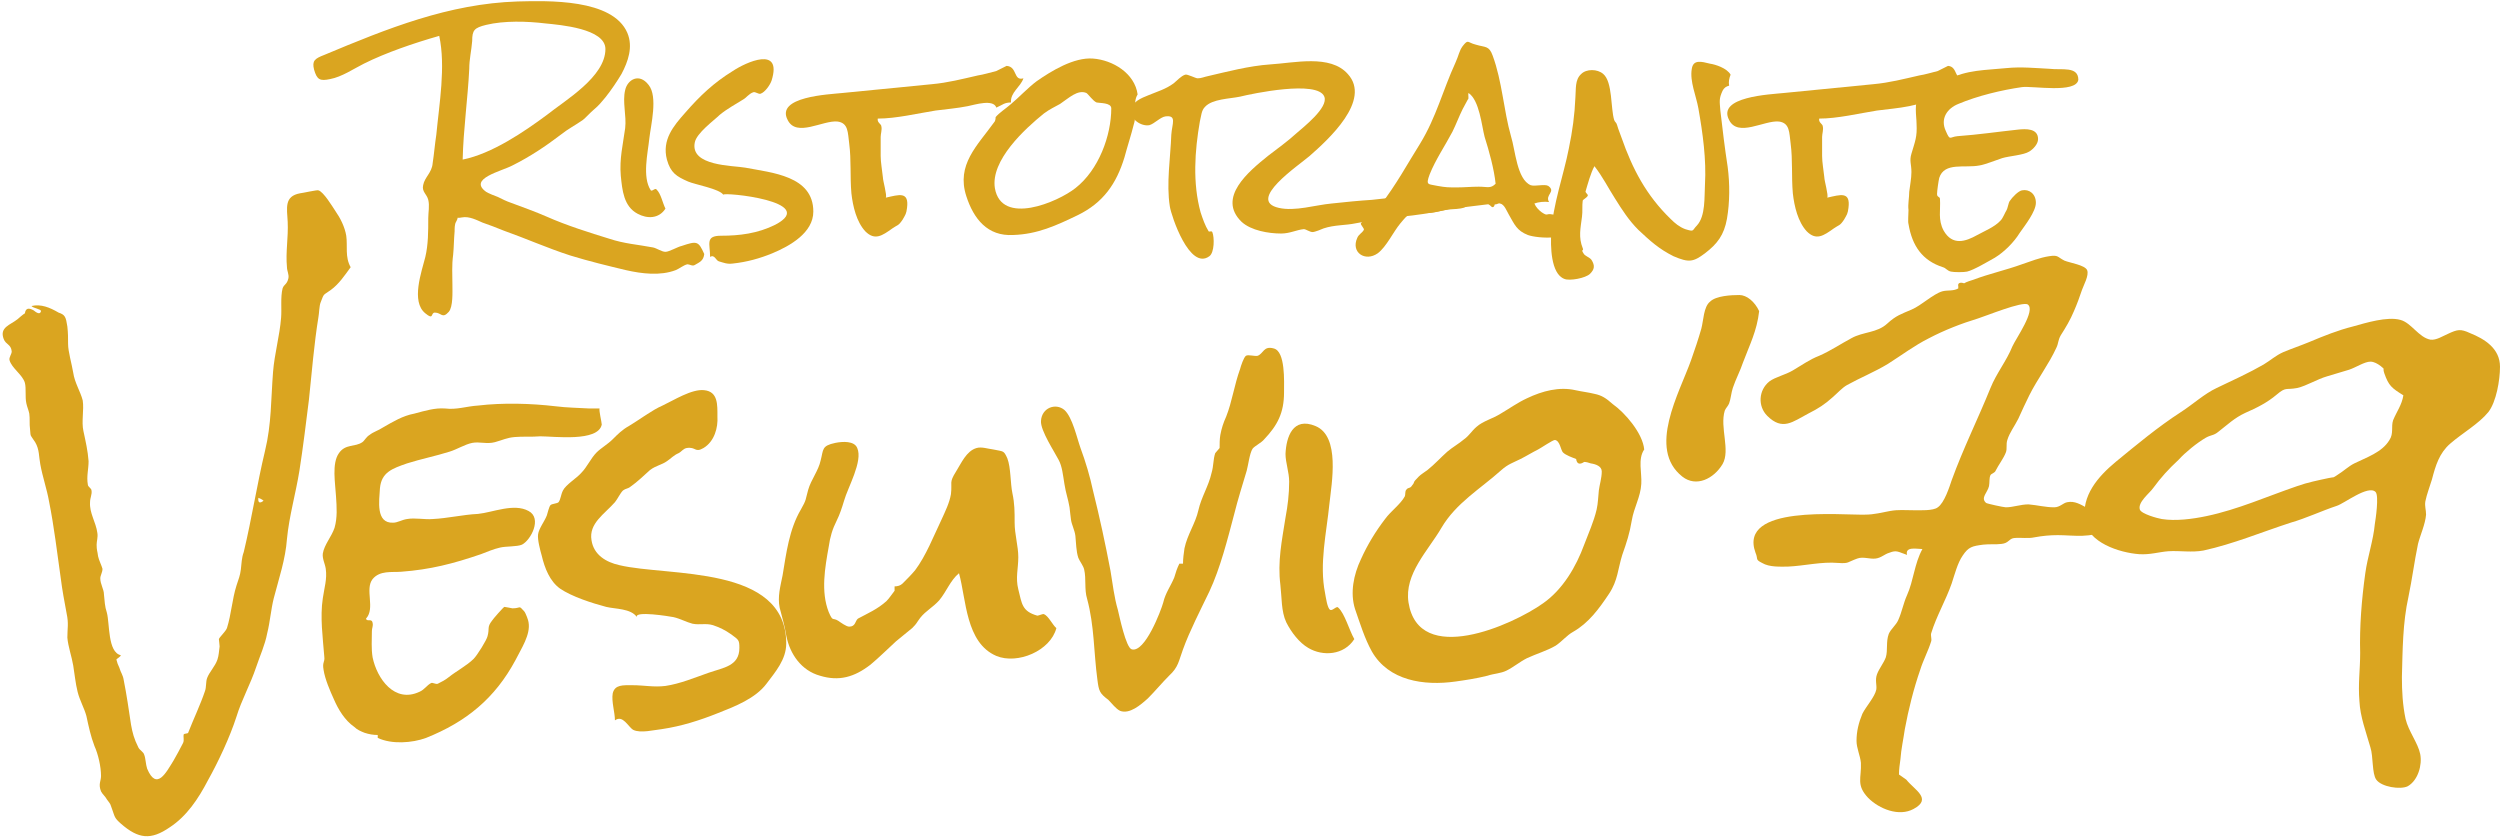 <?xml version="1.0" encoding="utf-8"?>
<!-- Generator: Adobe Illustrator 22.1.0, SVG Export Plug-In . SVG Version: 6.00 Build 0)  -->
<svg version="1.1" id="Layer_1" xmlns="http://www.w3.org/2000/svg" xmlns:xlink="http://www.w3.org/1999/xlink" x="0px" y="0px"
	 viewBox="0 0 341.5 114.3" style="enable-background:new 0 0 341.5 114.3;" xml:space="preserve">
<style type="text/css">
	.st0{fill:#DAA520;}
</style>
<g>
	<path class="st0" d="M96.2,34.7c-0.1,0.9-0.6,1.1-1.3,1.5c-0.3,0.2-0.7-0.1-1-0.1c-0.5,0.1-1.1,0.6-1.6,0.8c-2.1,0.8-4.6,0.5-6.8,0
		c-2.5-0.6-5-1.2-7.6-2c-3.1-1-6-2.3-9.1-3.4c-1-0.4-2-0.8-2.9-1.1c-0.7-0.3-1.8-0.9-2.8-0.7c-1,0.2-0.3-0.3-0.8,0.6
		c-0.2,0.3-0.2,0.9-0.2,1.3c-0.1,1.1-0.1,2.2-0.2,3.2c-0.2,1.5-0.1,2.7-0.1,4.1c0,1,0.1,3-0.5,3.7c-0.9,1-1,0.1-1.9,0.1
		c-0.6,0-0.1,1.1-1.3,0.1c-2-1.6-0.5-5.7,0-7.7c0.4-1.7,0.4-3.5,0.4-5.3c0-0.8,0.2-1.7,0-2.5c-0.2-0.8-0.9-1.1-0.7-2
		c0.2-1.1,1.2-1.7,1.3-3c0.2-1.3,0.3-2.6,0.5-3.9C60,14.2,60.9,9.1,60,4.9c-3.5,1-7.3,2.3-10.3,3.8c-1.4,0.7-3,1.8-4.6,2.1
		c-1.4,0.3-1.8,0.1-2.2-1.3c-0.3-1.2,0.1-1.5,1.4-2c8.6-3.6,17-7,26.4-7.3c4.1-0.1,13-0.4,15,4.3c0.8,1.9,0.1,3.9-0.8,5.6
		c-0.6,1-1.4,2.2-2.2,3.2c-0.5,0.6-0.9,1.1-1.5,1.6c-0.6,0.5-1.2,1.2-1.6,1.5c-1,0.7-2,1.2-3,2c-2.1,1.6-4.2,3-6.6,4.2
		c-1.5,0.8-6.1,1.8-3.6,3.6c0.3,0.2,1.3,0.6,1.6,0.7c0.6,0.3,1.2,0.6,1.8,0.8c1.6,0.6,3.3,1.2,4.9,1.9c2.7,1.2,5.9,2.2,8.5,3
		c2.1,0.7,3.9,0.8,6,1.2c0.5,0.1,1.2,0.6,1.7,0.6c0.5,0,1.7-0.7,2.2-0.8C95.2,32.9,95.4,32.9,96.2,34.7z M82.7,6.7
		c0-2.8-6.2-3.3-8.2-3.5c-2.5-0.3-5.6-0.4-8.1,0.2c-1.6,0.4-1.9,0.7-1.9,2.2c-0.1,1.3-0.4,2.5-0.4,3.8c-0.2,4.1-0.8,8.2-0.9,12.4
		c4-0.8,8.4-3.8,11.5-6.1C77.2,13.7,82.7,10.5,82.7,6.7z"/>
	<path class="st0" d="M90.9,28.5c-0.9,1.4-2.5,1.4-3.8,0.7c-1.9-1-2.1-3.2-2.3-5.2c-0.2-2.3,0.3-4.3,0.6-6.5c0.2-1.7-0.4-3.6,0-5.2
		c0.3-1.4,1.9-2.4,3.2-0.7c1.3,1.6,0.3,5.5,0.1,7.3c-0.2,2-1,5.3,0.2,7.1c0.2,0.2,0.6-0.4,0.8-0.1C90.3,26.5,90.5,27.7,90.9,28.5z"
		/>
	<path class="st0" d="M111.1,28.9c0,2.9-3.2,4.7-5.6,5.7c-1.7,0.7-3.5,1.2-5.4,1.4c-0.8,0.1-1.2-0.1-1.9-0.3c-0.4-0.1-0.6-1-1.2-0.6
		c0-1.8-0.7-2.9,1.5-2.9c2.5,0,5-0.3,7.4-1.5c6.1-3.2-7.2-4.5-7.1-4.1c-0.5-0.8-3.9-1.4-4.8-1.8c-1.6-0.7-2.4-1.2-2.9-3
		c-0.7-2.7,0.9-4.6,2.5-6.4c2-2.3,3.9-4.1,6.5-5.7c1.8-1.2,6.8-3.5,5.3,1.3c-0.2,0.6-0.9,1.6-1.5,1.8c-0.3,0.1-0.7-0.3-1-0.2
		c-0.6,0.2-1,0.8-1.4,1c-1.1,0.7-2.1,1.2-3.2,2.1c-0.7,0.7-3.2,2.5-3.4,3.8c-0.6,3.2,5.2,3.1,6.9,3.4
		C105.4,23.6,111.1,24,111.1,28.9z"/>
	<path class="st0" d="M139.8,10.7c-0.4,1.2-1.8,1.9-1.7,3.3c-0.9,0-1.1,0.3-2,0.7c-0.4-1.2-2.9-0.4-3.9-0.2
		c-1.5,0.3-2.9,0.4-4.4,0.6c-2.5,0.4-5.4,1.1-7.9,1.1c-0.1,0.6,0.5,0.7,0.5,1.1c0.1,0.4-0.1,1-0.1,1.4c0,0.8,0,1.8,0,2.6
		c0,0.9,0.2,1.9,0.3,2.9c0,0.5,0.6,2.5,0.4,2.8c1.8-0.4,3.2-0.9,2.9,1.4c-0.1,0.8-0.2,0.9-0.6,1.6c-0.6,0.9-0.7,0.7-1.4,1.2
		c-1.4,1-2.4,1.7-3.7,0.4c-1.2-1.3-1.7-3.4-1.9-5.2c-0.2-2.3,0-4.5-0.3-6.8c-0.2-1.5-0.1-2.8-1.6-3c-2-0.2-5.6,2.2-6.8-0.2
		c-1.7-3.2,5.6-3.5,7.5-3.7c4.1-0.4,8.1-0.8,12.2-1.2c2.2-0.2,4.1-0.7,6.3-1.2c0.7-0.1,1.7-0.4,2.5-0.6c0.2-0.1,1.4-0.7,1.4-0.7
		C139,9.1,138.4,11.1,139.8,10.7z"/>
	<path class="st0" d="M155.4,12.9c-0.7,1.1-0.1,2.8-0.5,4c-0.4,1.6-0.9,3.1-1.3,4.6c-1.1,3.6-2.9,6.2-6.4,7.9
		c-2.9,1.4-5.5,2.6-8.8,2.7c-3.5,0.2-5.4-2.2-6.4-5.3c-1.4-4.3,1.5-6.9,3.8-10.1c0.2-0.2,0.2-0.6,0.2-0.7c0.5-0.6,1.3-1.1,2-1.7
		c1.2-1,2.4-2.3,3.6-3.2c2-1.4,5.1-3.3,7.7-3.1C152,8.2,155,10,155.4,12.9z M151.8,14.8c0-0.8-1.6-0.7-2-0.8
		c-0.5-0.2-1.1-1.1-1.4-1.3c-1.2-0.5-2.4,0.7-3.6,1.5c-0.7,0.4-1.4,0.7-2.2,1.3c-2.6,2.1-7.3,6.4-6.7,10.2c0.9,5.2,8.6,1.9,11,0
		C150.1,23.2,151.8,18.5,151.8,14.8z"/>
	<path class="st0" d="M200.9,27.2c-0.2,1.7-2.3,1.2-3.5,1.5c-2,0.4-3.9,0.7-6,0.9c-2.1,0.2-4.1,0.5-6.2,0.9
		c-1.4,0.3-2.9,0.2-4.4,0.7c-0.2,0.1-1.2,0.5-1.5,0.5c-0.4,0-0.9-0.4-1.2-0.4c-1,0.1-1.9,0.6-3.1,0.6c-1.7,0-4.1-0.4-5.4-1.6
		c-3.4-3.3,1-6.9,3.6-9c1.3-1,2.7-2,3.9-3.1c0.9-0.8,4.4-3.5,3.8-5c-0.9-2.3-9.9-0.4-11.5,0c-1.4,0.3-3.8,0.3-4.8,1.4
		c-0.5,0.5-0.5,1.2-0.7,2c-0.7,4-1,8.4,0.1,12.4c0.3,0.9,0.6,1.8,1.1,2.6c0.1,0.1,0.4-0.1,0.5,0.1c0.3,0.7,0.3,2.8-0.4,3.3
		c-2.7,2-5.2-5.5-5.4-6.8c-0.5-3.1,0.1-6.8,0.2-9.8c0.1-1.5,0.8-2.7-0.8-2.5c-0.7,0.1-1.5,1-2.2,1.2c-1.1,0.2-2.6-0.8-2.5-2
		c0.1-1.2,1.4-1.7,2.4-2.1c1.2-0.5,2.3-0.8,3.4-1.6c0.5-0.4,1-1,1.6-1.2c0.3-0.1,1.4,0.5,1.7,0.5c0.5,0,0.9-0.2,1.4-0.3
		c2.6-0.6,5.6-1.4,8.5-1.6c3.3-0.2,8.2-1.4,10.6,1.3c3.3,3.6-2.7,9-5.2,11.2c-1.5,1.3-8.7,6.1-4.2,7.1c2.2,0.5,5-0.4,7.2-0.6
		c1.8-0.2,3.9-0.4,5.5-0.5c2-0.2,4.1-0.5,6.1-0.6C195.1,26.5,200.3,25.3,200.9,27.2z"/>
	<path class="st0" d="M215.3,30.7c-0.5,2.2-5.2,1.9-6.6,1.4c-1.5-0.6-1.8-1.4-2.6-2.8c-0.3-0.5-0.6-1.4-1.2-1.5
		c-0.2-0.1-0.5,0.2-0.7,0.1c-0.1,0.4-0.3,0.5-0.5,0.3c-0.1-0.1-0.2-0.2-0.4-0.3c-1.5,0.2-3.4,0.4-4.9,0.6c-1.5,0.2-2.4,0.7-4.1,0.6
		c-1.8-0.1-1.9,0.1-3,1.4c-1,1.2-1.9,3.2-3.1,4.1c-1.7,1.2-3.7-0.1-2.8-2.1c0.2-0.5,0.7-0.7,0.9-1.1c0.1-0.2-0.5-0.7-0.4-0.9
		c0.6-0.8,1.9-1.5,2.6-2.4c2.2-2.8,3.8-5.8,5.5-8.5c2.2-3.6,3.1-7.3,4.8-11c0.5-1.1,0.5-1.6,1-2.3c0.8-1,0.6-0.5,1.8-0.2
		c1.3,0.4,1.8,0.1,2.3,1.5c1.3,3.5,1.5,7.5,2.5,11c0.6,1.9,0.8,5.9,2.7,6.7c0.6,0.2,1.9-0.2,2.4,0.1c1.1,0.8-0.5,1.2,0.1,2.2
		c-0.6-0.1-1.5,0-2,0.2c0.2,0.5,0.6,0.9,1,1.2c0.9,0.6,0.5,0.1,1.5,0.3c0.5,0.1,1.1,0.2,1.6,0.4C214.7,29.9,214.6,30,215.3,30.7z
		 M204.3,25.1c-0.2-2-0.9-4.5-1.5-6.4c-0.4-1.5-0.7-5-2.2-6c-0.1,0.3,0.1,0.8-0.1,0.9c-0.1,0.2-0.5,0.9-0.7,1.3
		c-0.5,1-0.9,2.1-1.4,3.1c-1,1.9-2.3,3.8-3.1,5.8c-0.6,1.6-0.2,1.3,1.1,1.6c1.1,0.2,1.5,0.2,2.6,0.2c1,0,2-0.1,3-0.1
		C203.2,25.5,203.6,25.8,204.3,25.1z"/>
	<path class="st0" d="M236.4,10.2c-0.2,0.5-0.3,1-0.2,1.5c-0.4,0.1-0.7,0.3-0.9,0.7c-0.5,1.1-0.4,1.4-0.3,2.7c0.3,2.6,0.6,5.1,1,7.7
		c0.3,2.3,0.3,4.8-0.1,7.1c-0.4,2.2-1.3,3.4-3,4.7c-1.6,1.2-2.2,1.3-4.3,0.4c-2-1-3.2-2.1-4.8-3.6c-1.3-1.3-2.2-2.7-3.2-4.3
		c-0.9-1.4-1.7-3-2.8-4.4c-0.5,0.9-0.9,2.4-1.2,3.4c-0.1,0.2,0.3,0.4,0.3,0.6c-0.1,0.3-0.6,0.5-0.7,0.7c-0.1,0.7,0,1.5-0.1,2.2
		c-0.2,1.6-0.5,2.8,0.1,4.3c0.2,0.4-0.3,0.1,0.1,0.7c0.2,0.4,0.8,0.5,1.1,0.9c0.5,0.8,0.4,1.3-0.2,1.9c-0.6,0.6-2.8,1-3.5,0.7
		c-1.9-0.7-1.9-4.6-1.8-6.3c0.2-3.8,1.7-7.9,2.4-11.5c0.5-2.4,0.8-4.6,0.9-7c0.1-1.1-0.1-2.4,0.8-3.2c0.7-0.7,2.2-0.7,3,0
		c1.3,1.1,1,4.7,1.5,6.3c0.1,0.3,0.3,0.3,0.4,0.7c0.2,0.7,0.4,1.1,0.6,1.7c1.5,4.3,3.4,7.9,6.7,11.1c0.6,0.6,1.2,1.1,2,1.4
		c1.3,0.4,0.9,0.2,1.6-0.5c1.2-1.3,1-3.9,1.1-5.6c0.2-3.4-0.3-7-0.9-10.4c-0.3-1.7-1.2-3.7-0.9-5.4c0.2-1.3,1.3-1,2.5-0.7
		C234.3,8.8,235.9,9.3,236.4,10.2z"/>
	<path class="st0" d="M268.4,10.7c-0.4,1.2-1.8,1.9-1.7,3.3c-0.9,0-1.1,0.3-2,0.7c-0.4-1.2-2.9-0.4-3.9-0.2
		c-1.5,0.3-2.9,0.4-4.4,0.6c-2.5,0.4-5.4,1.1-7.9,1.1c-0.1,0.6,0.5,0.7,0.5,1.1c0.1,0.4-0.1,1-0.1,1.4c0,0.8,0,1.8,0,2.6
		c0,0.9,0.2,1.9,0.3,2.9c0,0.5,0.6,2.5,0.4,2.8c1.8-0.4,3.2-0.9,2.9,1.4c-0.1,0.8-0.2,0.9-0.6,1.6c-0.6,0.9-0.7,0.7-1.4,1.2
		c-1.4,1-2.4,1.7-3.7,0.4c-1.2-1.3-1.7-3.4-1.9-5.2c-0.2-2.3,0-4.5-0.3-6.8c-0.2-1.5-0.1-2.8-1.6-3c-2-0.2-5.6,2.2-6.8-0.2
		c-1.7-3.2,5.6-3.5,7.5-3.7c4.1-0.4,8.1-0.8,12.2-1.2c2.2-0.2,4.1-0.7,6.3-1.2c0.7-0.1,1.7-0.4,2.5-0.6c0.2-0.1,1.4-0.7,1.4-0.7
		C267.5,9.1,266.9,11.1,268.4,10.7z"/>
	<path class="st0" d="M283.9,10.9c-0.3,1.9-6.3,0.8-7.7,1c-2.8,0.4-6.1,1.2-8.7,2.3c-1.5,0.6-2.5,2-1.7,3.7c0.6,1.4,0.5,0.8,1.6,0.7
		c2.8-0.2,5.5-0.6,8.3-0.9c1-0.1,2.7-0.2,2.7,1.3c0,0.7-0.7,1.4-1.2,1.7c-0.8,0.5-2.7,0.6-3.7,0.9c-0.9,0.3-2.4,0.9-3.1,1
		c-2,0.4-4.8-0.5-5.5,1.7c-0.1,0.4-0.3,1.8-0.3,2.2c0,0.5,0.4,0.3,0.4,0.7c0.1,1.5-0.3,2.8,0.5,4.3c1.2,2.1,3,1.5,4.6,0.6
		c0.9-0.5,2.4-1.1,3.2-2c0.3-0.3,0.6-1.1,0.8-1.4c0.1-0.1,0.3-1.1,0.4-1.2c0.4-0.6,1.2-1.4,1.7-1.5c1-0.2,1.9,0.5,1.9,1.7
		c0,1.2-1.5,3.1-2.2,4.1c-0.8,1.3-2.1,2.6-3.4,3.4c-0.9,0.5-2.9,1.7-3.8,1.9c-0.4,0.1-1.8,0.1-2.2,0c-0.5-0.1-0.7-0.5-1.1-0.6
		c-2.8-0.9-4.2-2.9-4.7-5.9c-0.1-0.3,0-1.3,0-1.9c-0.1-0.8,0.1-1.7,0.1-2.5c0.1-0.9,0.3-1.8,0.3-2.7c0-1.1-0.3-1.5,0-2.5
		c0.5-1.7,0.8-2.3,0.7-4.1c0-1-0.4-3,0.4-3.8c0.6-0.5,1.1-0.3,1.7-0.6c0.1-0.1,0.2-0.5,0.2-0.6c0.6-0.3,1.3-0.7,1.9-1
		c2.7-1.4,5.2-1.3,8.1-1.6c2-0.2,3.9,0,5.9,0.1C281.6,9.6,283.9,9,283.9,10.9z"/>
	<path class="st0" d="M47.9,36.5c-0.8,1.1-1.6,2.3-2.7,3.1c-1.1,0.8-0.9,0.4-1.4,1.7c-0.2,0.5-0.2,1.5-0.3,2
		c-0.6,3.7-0.9,7.5-1.3,11.3c-0.4,3.2-0.8,6.5-1.3,9.7c-0.5,3.1-1.4,6.2-1.7,9.3c-0.2,2.8-1.1,5.4-1.8,8.1c-0.4,1.6-0.5,3.2-0.9,4.8
		c-0.3,1.6-1,3.1-1.5,4.6c-0.8,2.4-2,4.5-2.7,6.8c-0.9,2.8-2.5,6.2-3.9,8.7c-1.3,2.5-2.9,4.9-5.2,6.4c-2.6,1.8-4.3,1.6-6.7-0.5
		c-0.9-0.8-0.8-0.9-1.2-2c-0.3-0.8-0.1-0.5-0.7-1.3c-0.2-0.4-0.6-0.7-0.8-1.1c-0.4-1,0-1.4,0-2.1c0-1.3-0.4-3-0.9-4.1
		c-0.5-1.3-0.8-2.7-1.1-4.1c-0.3-1.1-0.9-2.1-1.2-3.3c-0.3-1.2-0.4-2.4-0.6-3.6c-0.2-1.2-0.7-2.6-0.8-3.8c0-1.3,0.2-1.9-0.1-3.3
		c-0.3-1.6-0.6-3.2-0.8-4.8c-0.5-3.5-0.9-7-1.6-10.5c-0.3-1.7-0.9-3.4-1.2-5.1c-0.2-1-0.1-2-0.7-3c-0.7-1.1-0.6-0.6-0.7-1.8
		c-0.1-0.7,0-1.4-0.1-2.1c-0.1-0.5-0.3-0.9-0.4-1.4c-0.2-0.9,0-2-0.2-2.8c-0.3-1.1-1.8-2-2.1-3.1c-0.1-0.4,0.3-0.8,0.3-1.2
		c-0.1-1-0.8-0.9-1.1-1.7c-0.6-1.6,0.9-1.9,1.9-2.7c0.1-0.1,0.8-0.7,1-0.8c0.1-0.7,0.5-0.8,1.2-0.4c0.6,0.5,0.9,0.5,1,0.1
		c0-0.3-1.1-0.4-1.3-0.7c1.3-0.3,2.5,0.2,3.7,0.9C8.9,43,9,43.3,9.2,44.6c0.1,0.9,0.1,1.5,0.1,2.4c0,1,0.5,2.7,0.7,3.9
		c0.2,1.4,1,2.6,1.3,3.8c0.2,1.3-0.2,2.9,0.1,4.2c0.3,1.4,0.6,2.7,0.7,4.1c0,1.1-0.3,2.1-0.1,3.2c0,0.3,0.5,0.5,0.5,0.8
		c0.1,0.5-0.2,1-0.2,1.6c-0.1,1.5,0.8,2.7,1,4.2c0.1,0.6-0.1,1.1-0.1,1.6c0,0.8,0.1,0.8,0.2,1.6c0.1,0.5,0.5,1.3,0.6,1.7
		c0,0.5-0.3,0.9-0.3,1.3c0,0.8,0.5,1.5,0.5,2.2c0.1,0.9,0.1,1.6,0.4,2.5c0.4,1.5,0.1,5.4,1.9,5.8c0,0.2-0.6,0.5-0.6,0.6
		c0.1,0.4,0.2,0.7,0.4,1.1c0.2,0.7,0.5,1,0.6,1.7c0.4,2,0.7,4.1,1,6.1c0.2,1.1,0.4,1.9,1,3.1c0.2,0.4,0.7,0.6,0.8,1
		c0.2,0.5,0.2,1.3,0.4,1.9c1.3,3.1,2.6,0.5,3.6-1.1c0.4-0.7,0.9-1.6,1.3-2.4c0.2-0.4,0-0.8,0.1-1.2c0.1-0.1,0.6-0.1,0.6-0.2
		c0.7-1.8,1.7-3.9,2.3-5.7c0.2-0.5,0.1-1.3,0.3-1.8c0.3-0.8,1.1-1.6,1.4-2.5c0.2-0.6,0.2-1.1,0.3-1.8c0-0.2-0.1-0.9-0.1-1
		c0.1-0.3,0.9-1,1.1-1.5c0.6-1.9,0.7-3.9,1.3-5.8c0.3-0.9,0.5-1.4,0.6-2.2c0.1-0.8,0.1-1.6,0.4-2.4c1.1-4.6,1.8-9.2,2.9-13.8
		c0.9-3.7,0.8-7,1.1-10.8c0.2-2.5,0.9-4.9,1.1-7.4c0.1-1.2-0.1-2.8,0.2-4c0.2-0.6,0.6-0.5,0.8-1.4c0.1-0.5-0.2-1-0.2-1.5
		c-0.2-2.1,0.2-4,0.1-6.2c-0.1-1.9-0.5-3.5,1.7-3.9c0.2,0,2.4-0.5,2.5-0.4c0.7,0.2,1.9,2.2,2.3,2.8c0.7,1,1.3,2.2,1.5,3.4
		C47.5,33.6,47.1,35.1,47.9,36.5z M36,68.4c-0.2-0.2-0.5-0.3-0.7-0.4C35.2,68.7,35.5,68.8,36,68.4z"/>
	<path class="st0" d="M82.2,58c-0.5,2.4-6.5,1.6-8.4,1.6c-1.2,0.1-2.4,0-3.5,0.1c-1.1,0.1-1.6,0.4-2.7,0.7c-1.1,0.3-2.1-0.1-3.1,0.1
		c-1,0.2-2.1,0.9-3.1,1.2c-1.9,0.6-3.9,1-5.8,1.6c-2,0.7-3.5,1.2-3.7,3.4c-0.1,1.7-0.6,4.8,1.8,4.7c0.6,0,1.2-0.4,1.9-0.5
		c1.1-0.2,2.4,0.1,3.5,0c2.1-0.1,4.1-0.6,6.2-0.7c2-0.2,4.9-1.5,6.9-0.4c1.9,1,0.3,4-0.9,4.6c-0.7,0.3-2.2,0.2-3,0.4
		c-0.9,0.2-1.8,0.6-2.6,0.9c-3.8,1.3-6.9,2.1-10.9,2.4c-1.3,0.1-2.9-0.2-3.9,1c-1.1,1.4,0.4,4-0.9,5.4c0.1,0.5,0.8-0.1,0.9,0.6
		c0.1,0.4-0.1,0.7-0.1,1.1c0,1.2-0.1,2.4,0.1,3.6c0.6,2.9,3,6.3,6.4,4.7c0.7-0.3,1-0.9,1.6-1.2c0.2-0.1,0.6,0.2,0.9,0.1
		c0.6-0.3,1-0.5,1.5-0.9c1-0.8,2.5-1.6,3.4-2.5c0.5-0.5,1.8-2.6,1.9-3.1c0.3-1.1-0.1-1.2,0.6-2.1c0.1-0.2,1.6-1.9,1.7-1.9
		c0.1,0,1.1,0.2,1.1,0.2c1.2,0,0.8-0.5,1.6,0.4c0.2,0.2,0.6,1.3,0.6,1.5c0.3,1.7-1,3.6-1.8,5.2c-2.8,5.2-6.7,8.4-12.2,10.6
		c-1.9,0.7-4.7,0.9-6.6,0c0-0.1,0-0.3,0-0.4c-0.6,0-1.2-0.1-1.8-0.3c-0.5-0.2-1-0.4-1.4-0.8c-1.3-0.9-2.2-2.4-2.8-3.8
		c-0.5-1.1-1.2-2.7-1.4-4c-0.2-1.1,0.2-1,0.1-1.8c-0.2-2.6-0.6-5.4-0.2-8c0.2-1.4,0.6-2.6,0.4-4c-0.1-0.7-0.5-1.4-0.4-2.1
		c0.2-1.2,1.2-2.3,1.6-3.5c0.4-1.4,0.3-2.8,0.2-4.3c-0.1-1.8-0.6-4.5,0.4-5.9c0.9-1.3,2.2-0.8,3.2-1.5c0.3-0.2,0.5-0.7,1-1
		c0.5-0.4,1.2-0.6,1.8-1c1.4-0.8,2.7-1.6,4.3-1.9c1.5-0.4,2.8-0.8,4.2-0.7c1.6,0.2,2.9-0.3,4.5-0.4c3.4-0.4,7.2-0.3,10.6,0.1
		c1.6,0.2,3,0.2,4.6,0.3c0.2,0,1.4,0,1.4,0C81.8,56.1,82.2,57.7,82.2,58z"/>
	<path class="st0" d="M107.4,87.9c0,2.2-1.5,3.9-2.7,5.5c-1.5,2-4.3,3.1-6.6,4c-2.5,1-5,1.8-7.7,2.2c-1,0.1-2.9,0.6-3.9,0.1
		c-0.7-0.4-1.4-2.1-2.5-1.3c0-1.1-0.5-2.6-0.3-3.7c0.3-1.2,1.4-1.1,2.7-1.1c1.6,0,2.9,0.3,4.5,0.1c2-0.3,3.9-1.1,5.9-1.8
		c2-0.7,4.2-0.9,4.2-3.4c0-1.1-0.1-1.1-1.2-1.9c-0.7-0.5-1.5-0.9-2.4-1.2c-1-0.3-1.8,0-2.8-0.2c-0.8-0.2-1.7-0.7-2.6-0.9
		c-0.5-0.1-5.4-0.9-5,0c-0.8-1.2-3-1.1-4.2-1.4c-1.9-0.5-4.7-1.4-6.3-2.5c-1.4-1-2.1-2.8-2.5-4.5c-0.2-0.7-0.6-2.2-0.5-2.9
		c0.1-0.8,0.9-1.8,1.2-2.6c0.1-0.3,0.3-1.2,0.5-1.4c0.2-0.2,0.9-0.2,1.1-0.4c0.3-0.4,0.3-1,0.6-1.6c0.4-0.8,1.9-1.7,2.5-2.4
		c0.8-0.8,1.3-2,2.1-2.8c0.6-0.6,1.5-1.1,2.2-1.8c0.7-0.7,1.3-1.3,2.2-1.8c1.5-0.9,3.2-2.2,4.6-2.8c1.5-0.7,4-2.3,5.7-2.1
		c1.9,0.2,1.8,2,1.8,3.6c0.1,1.5-0.4,3.4-1.9,4.3c-1.2,0.7-1-0.2-2.3,0c-0.5,0.1-0.7,0.5-1.1,0.7c-0.7,0.3-1,0.7-1.6,1.1
		c-0.7,0.5-1.5,0.6-2.3,1.2c-0.9,0.8-1.7,1.6-2.7,2.3c-0.4,0.3-0.6,0.2-1,0.5c-0.4,0.4-0.7,1.1-1.1,1.6c-1.4,1.6-3.6,2.9-3.2,5.2
		c0.3,2,2,3,3.8,3.4C91.3,78.8,107.4,77.1,107.4,87.9z"/>
	<path class="st0" d="M144.3,85.8c-0.8,3.1-5.3,5-8.2,3.8c-4.2-1.8-4.1-7.7-5.1-11.3c-1.2,1-1.7,2.5-2.7,3.7c-0.9,1-1.8,1.4-2.6,2.4
		c-0.6,0.8-0.4,0.7-1.1,1.4c-0.7,0.6-1.5,1.2-2.2,1.8c-1.2,1.1-2.3,2.2-3.5,3.2c-2.2,1.7-4.3,2.3-6.9,1.5c-2.5-0.7-4.1-2.9-4.6-5.5
		c-0.2-1.3-0.6-2.6-0.9-3.8c-0.3-1.5,0.1-2.9,0.4-4.4c0.5-3,0.9-6.3,2.5-9c0.8-1.4,0.6-1.3,1-2.7c0.4-1.4,1.4-2.6,1.7-4
		c0.4-1.5,0.1-2,2-2.4c1-0.2,2.6-0.3,3,0.7c0.8,1.8-1.3,5.4-1.8,7.2c-0.3,1-0.6,1.9-1,2.7c-0.6,1.2-0.9,2.2-1.1,3.6
		c-0.5,2.8-1.1,6.1,0,8.9c0.6,1.4,0.5,0.7,1.3,1.2c0.3,0.2,1.1,0.8,1.5,0.8c0.9,0,0.8-0.8,1.2-1.1c1.3-0.7,2.7-1.3,3.9-2.4
		c0.4-0.4,0.7-0.9,1.1-1.4c0-0.2,0-0.4,0-0.6c0.4,0,0.8-0.1,1.1-0.4c0.6-0.6,1.2-1.2,1.7-1.8c1.5-2,2.5-4.6,3.6-6.9
		c0.5-1.1,1.1-2.3,1.3-3.5c0.2-1.7-0.3-1.5,0.7-3.1c0.7-1.1,1.4-2.8,2.8-3.2c0.7-0.2,1.5,0.1,2.3,0.2c1.4,0.3,1.4,0.1,1.9,1.2
		c0.5,1.3,0.4,3.4,0.7,4.8c0.3,1.4,0.3,2.5,0.3,4c0,1.6,0.5,3.2,0.5,4.7c0,1.6-0.4,2.8,0,4.4c0.5,2,0.5,3,2.6,3.6
		c0.2,0,0.8-0.3,0.9-0.2C143.2,84.1,143.8,85.4,144.3,85.8z"/>
	<path class="st0" d="M175.4,53.6c0,2.8-0.9,4.5-2.7,6.4c-0.4,0.5-1.3,0.9-1.6,1.3c-0.4,0.6-0.6,2.3-0.8,3c-0.6,2-1.2,3.9-1.7,5.9
		c-0.9,3.4-1.9,7.4-3.4,10.6c-1.2,2.5-2.7,5.4-3.6,7.9c-0.6,1.6-0.6,2.4-1.9,3.6c-1,1-1.9,2.1-2.9,3.1c-1,0.9-2.5,2.2-3.8,1.7
		c-0.6-0.3-1.1-1-1.6-1.5c-1.2-0.9-1.3-1.2-1.5-2.8c-0.5-3.7-0.4-7.3-1.4-11c-0.4-1.3-0.1-2.7-0.4-4c-0.1-0.5-0.6-1.1-0.8-1.6
		c-0.3-0.9-0.3-2-0.4-3c-0.1-0.8-0.5-1.5-0.6-2.2c-0.1-0.6-0.1-1-0.2-1.7c-0.2-1.2-0.5-1.9-0.7-3.2c-0.2-1.2-0.3-2.4-0.8-3.3
		c-0.5-1-2.5-4-2.4-5.3c0.1-1.8,2-2.5,3.2-1.5c1.1,1,1.7,3.8,2.2,5.2c0.7,1.9,1.3,3.9,1.7,5.8c0.9,3.6,1.7,7.3,2.4,11
		c0.3,1.8,0.5,3.6,1,5.3c0.2,0.8,1.1,5.2,1.9,5.4c1.8,0.5,4-5.3,4.3-6.4c0.3-1.3,1-2.2,1.5-3.4c0.2-0.7,0.4-1.3,0.7-1.9
		c0.2,0,0.4,0,0.5,0c0-0.7,0.1-1.4,0.2-2.1c0.4-1.9,1.5-3.4,1.9-5.2c0.4-1.8,1.4-3.3,1.8-5.1c0.3-1,0.2-1.8,0.5-2.7
		c0.2-0.2,0.4-0.5,0.6-0.7c0-0.6,0-1.2,0.1-1.8c0.2-1,0.4-1.6,0.8-2.5c0.8-2,1.1-4.3,1.9-6.5c0.1-0.4,0.5-1.6,0.8-1.8
		c0.3-0.2,1.2,0.1,1.6,0c0.8-0.3,0.8-1.4,2.2-1C175.6,48,175.4,52.1,175.4,53.6z"/>
	<path class="st0" d="M185,87.3c-1.4,2.2-4.3,2.4-6.3,1.2c-1.2-0.7-2.3-2.1-3-3.5c-0.7-1.5-0.6-3.4-0.8-5.1c-0.4-3.2,0.2-6,0.7-9.2
		c0.3-1.6,0.5-3.2,0.5-4.9c0-1.3-0.5-2.6-0.5-3.8c0.1-2.3,1-5.1,4.1-3.8c3.4,1.4,2.2,7.8,1.9,10.6c-0.4,4-1.4,8.2-0.6,12.2
		c0.1,0.5,0.3,2.1,0.7,2.3c0.3,0.2,0.9-0.6,1.1-0.3C183.7,83.8,184.3,86.1,185,87.3z"/>
	<path class="st0" d="M224.6,61.4c-0.9,1.3-0.3,3.2-0.4,4.7c-0.1,1.8-1,3.2-1.3,5c-0.3,1.8-0.7,3-1.3,4.7c-0.6,1.9-0.6,3.5-1.8,5.3
		c-1.4,2.1-2.8,4-4.9,5.2c-0.9,0.5-1.5,1.3-2.4,1.9c-1.2,0.7-2.6,1.1-3.9,1.7c-1,0.5-1.8,1.2-2.8,1.7c-0.8,0.4-1.7,0.4-2.6,0.7
		c-1.6,0.4-3,0.6-4.4,0.8c-4.3,0.6-9.1-0.1-11.4-4.1c-1-1.8-1.6-3.8-2.3-5.8c-0.7-2.2-0.2-4.7,0.8-6.8c0.9-2,2-3.8,3.3-5.5
		c0.8-1.1,2.1-2,2.7-3.1c0.1-0.2,0-0.7,0.2-0.9c0.3-0.4,0.5-0.1,0.8-0.6c0.5-0.6-0.1-0.2,0.9-1.2c0.3-0.3,0.8-0.6,1.2-0.9
		c1-0.8,1.8-1.7,2.7-2.5c0.7-0.6,1.6-1.1,2.3-1.7c0.7-0.5,1-1.1,1.7-1.7c0.9-0.8,2.2-1.1,3.3-1.8c1.2-0.7,2.3-1.5,3.6-2.1
		c2.1-1,4.4-1.6,6.6-1.1c0.9,0.2,1.8,0.3,2.6,0.5c1,0.2,1.6,0.6,2.5,1.4C222,56.4,224.4,59.2,224.6,61.4z M218.8,64.4
		c0-0.7-0.8-1-1.5-1.1c-0.3-0.1-0.6-0.2-0.9-0.2c-0.6,0.4-1,0.3-1.1-0.4c-0.5-0.2-1.4-0.5-1.8-0.9c-0.3-0.3-0.4-1.6-1.1-1.7
		c-0.3,0-1.9,1.1-2.3,1.3c-0.8,0.4-1.6,0.9-2.4,1.3c-1,0.5-1.7,0.7-2.6,1.5c-2.9,2.6-6.2,4.5-8.2,7.9c-1.8,3.1-5.1,6.3-4.5,10.2
		c1.4,8.8,14.2,3.1,18.4,0.1c2.7-1.9,4.5-5,5.6-8c0.6-1.6,1.3-3.1,1.7-4.8c0.2-0.9,0.2-1.7,0.3-2.6
		C218.5,66.2,218.8,65.3,218.8,64.4z"/>
	<path class="st0" d="M240.3,42.5c-0.3,2.7-1.3,4.6-2.2,7c-0.4,1.2-1,2.3-1.4,3.5c-0.2,0.6-0.3,1.6-0.5,2.1c-0.1,0.3-0.5,0.7-0.6,1
		c-0.7,2.3,0.8,5.4-0.3,7.3c-1.2,2-3.6,3.2-5.5,1.7c-4.8-3.8-0.4-11.4,1.2-15.9c0.5-1.4,1-2.9,1.4-4.3c0.3-1.1,0.3-3,1.2-3.7
		c0.8-0.8,2.9-0.9,4-0.9C238.6,40.3,239.7,41.2,240.3,42.5z"/>
	<path class="st0" d="M287.7,72.3c-1.9,1.3-4.5,0.8-6.6,0.8c-1.1,0-2.1,0.1-3.2,0.3c-0.9,0.2-1.8,0-2.8,0.1
		c-0.7,0.1-0.7,0.7-1.7,0.8c-0.8,0.1-1.6,0-2.5,0.1c-1.5,0.2-2,0.3-2.8,1.5c-0.7,1-1.1,2.6-1.5,3.8c-0.8,2.3-2.1,4.5-2.8,6.8
		c-0.1,0.3,0.1,0.8,0,1.1c-0.4,1.3-1.1,2.6-1.5,3.9c-0.9,2.6-1.6,5.4-2.1,8.1c-0.2,1.4-0.5,2.7-0.6,4.1c-0.1,0.7-0.2,1.4-0.2,2.1
		c0.3,0.2,0.7,0.5,1,0.7c1.1,1.4,3.6,2.6,1,4c-2,1.1-4.7,0-6.2-1.5c-1.7-1.8-0.9-2.7-1-4.8c-0.1-1-0.6-2-0.6-3
		c0-1.3,0.3-2.5,0.8-3.7c0.5-1,1.7-2.3,1.9-3.3c0.1-0.6-0.2-1.3,0.1-2.1c0.3-0.8,0.9-1.5,1.2-2.3c0.3-1,0-2.1,0.4-3.2
		c0.3-0.7,1-1.2,1.3-1.9c0.5-1.1,0.7-2.3,1.2-3.4c0.9-2,1-4.3,2.1-6.3c-0.7,0-2.4-0.4-2.1,0.8c-1.2-0.4-1.4-0.7-2.4-0.3
		c-0.7,0.2-1.1,0.7-1.9,0.8c-0.8,0.1-1.7-0.3-2.5,0c-1.4,0.5-1.1,0.7-2.6,0.6c-2.3-0.2-4.6,0.4-6.9,0.5c-1,0-2.5,0.1-3.5-0.5
		c-1-0.5-0.5-0.5-0.9-1.4c-2.4-6.6,11.7-5.1,15-5.2c1.2,0,2.3-0.3,3.4-0.5c1.1-0.2,2-0.1,3.2-0.1c0.8,0,2.7,0.1,3.3-0.4
		c0.9-0.6,1.6-2.8,1.9-3.7c1.6-4.4,3.6-8.4,5.3-12.6c0.8-2,2.2-3.7,3-5.7c0.5-1.1,3.2-4.9,2.1-5.7c-0.7-0.5-5.8,1.6-6.8,1.9
		c-2.3,0.7-4.6,1.6-6.7,2.7c-2,1-3.7,2.3-5.6,3.5c-1.8,1.1-3.8,1.9-5.6,2.9c-0.7,0.4-1.3,1.1-2,1.7c-1,0.9-1.9,1.5-3.3,2.2
		c-2.1,1.1-3.5,2.4-5.6,0.3c-1.3-1.3-1.2-3.5,0.3-4.7c0.8-0.6,2.2-0.9,3.2-1.5c1.2-0.7,2.3-1.5,3.6-2c1.6-0.7,2.9-1.6,4.4-2.4
		c1.6-0.9,3.5-0.7,4.9-2c1.2-1.1,1.9-1.3,3.3-1.9c1.4-0.6,2.9-2.1,4.2-2.5c0.7-0.2,1.5,0,2.2-0.4c0-0.1,0-0.2,0-0.3
		c-0.1-0.4,0.2-0.6,0.8-0.4c0.3-0.2,1-0.4,1.3-0.5c2.1-0.8,4.4-1.3,6.6-2.1c1.2-0.4,2.4-0.9,3.7-1.1c1.3-0.2,1.1,0.1,2.1,0.6
		c0.7,0.3,2.8,0.6,3.1,1.3c0.3,0.7-0.5,2.1-0.7,2.7c-0.3,0.9-0.7,2-1.1,2.9c-0.5,1.2-1.1,2.2-1.8,3.3c-0.4,0.7-0.3,1.1-0.6,1.7
		c-1,2.2-2.6,4.3-3.7,6.5c-0.5,1-1,2.1-1.5,3.2c-0.5,1-1.2,1.9-1.5,2.9c-0.2,0.6,0,1.2-0.2,1.7c-0.3,0.8-1,1.7-1.4,2.5
		c-0.1,0.3-0.6,0.4-0.7,0.6c-0.2,0.4-0.1,1-0.2,1.5c-0.2,0.9-1.2,1.6-0.4,2.3c0.1,0.1,2.4,0.6,2.7,0.6c1,0,2-0.4,3.1-0.4
		c1.2,0.1,2.3,0.4,3.5,0.4c0.8,0,1.2-0.6,1.8-0.7c1-0.2,1.8,0.3,2.7,0.8c0.3,0.2,2.4,0.7,2.5,0.9C287.8,70.9,287.7,72,287.7,72.3z"
		/>
	<path class="st0" d="M341.5,50.1c0,1.8-0.5,4.8-1.6,6.2c-1.3,1.6-3.6,2.9-5.2,4.3c-1.5,1.3-2,3-2.5,4.9c-0.3,1-0.7,2-0.9,3
		c-0.1,0.7,0.1,1.1,0.1,1.8c-0.1,1.3-0.8,2.8-1.1,4c-0.5,2.4-0.8,4.8-1.3,7.2c-0.8,3.6-0.8,7.3-0.9,11c0,1.9,0.1,3.8,0.5,5.7
		c0.4,1.7,1.7,3.3,2,4.8c0.3,1.5-0.3,3.6-1.7,4.4c-1,0.5-3.6,0.1-4.3-0.9c-0.6-0.8-0.4-3.2-0.8-4.4c-0.6-2.1-1.4-4.2-1.5-6.3
		c-0.2-2.4,0.1-4.3,0.1-6.6c-0.1-3.6,0.2-7.3,0.7-10.9c0.3-2.2,1.1-4.5,1.3-6.7c0.1-0.6,0.6-3.9,0.1-4.4c-1-1-4.3,1.6-5.3,1.9
		c-2.1,0.7-4.2,1.7-6.3,2.3c-4,1.3-7.8,2.9-11.9,3.8c-1.6,0.3-3.2,0-4.8,0.1c-1.3,0.1-2.5,0.5-4,0.4c-2.7-0.2-7-1.6-7.4-4.6
		c-0.5-3.4,1.8-6,4.2-8c2.8-2.3,5.8-4.8,8.9-6.8c1.7-1.1,3.2-2.5,4.9-3.3c2.1-1,4.5-2.1,6.4-3.2c1-0.6,1.6-1.2,2.7-1.7
		c1.2-0.5,2.4-0.9,3.6-1.4c1.9-0.8,3.9-1.6,5.9-2.1c1.8-0.5,4.7-1.4,6.5-0.9c1.5,0.4,2.5,2.4,4.1,2.7c0.8,0.1,1.7-0.5,2.4-0.8
		c1.3-0.6,1.7-0.7,3-0.1C339.4,46.3,341.5,47.6,341.5,50.1z M328.3,54c-1.6-1-2-1.3-2.6-3c-0.3-0.9,0.2-0.4-0.5-1
		c-0.4-0.3-0.9-0.6-1.4-0.6c-0.8,0-2,0.8-2.9,1.1c-1,0.3-2,0.6-3,0.9c-1.4,0.4-2.8,1.3-4.1,1.6c-1.6,0.3-1.5-0.2-2.8,0.9
		c-1.3,1.1-2.7,1.8-4.3,2.5c-1.5,0.7-2.4,1.6-3.7,2.6c-0.6,0.5-1,0.4-1.7,0.8c-1.2,0.7-2.8,2-3.7,3c-1.4,1.3-2.4,2.4-3.5,3.9
		c-0.5,0.7-2.1,1.9-1.8,2.9c0.2,0.6,2.4,1.2,3,1.3c1.9,0.3,4.2,0,6.1-0.4c4.3-0.9,8.3-2.7,12.4-4.1c1.4-0.5,2.9-0.8,4.3-1.1
		c0.9-0.2,0.4,0.1,1.3-0.5c0.8-0.5,1.4-1.1,2.2-1.5c1.6-0.8,3.8-1.5,4.8-3.2c0.6-0.9,0.2-1.8,0.5-2.7
		C327.4,56.2,328.1,55.3,328.3,54z"/>
</g>
</svg>

